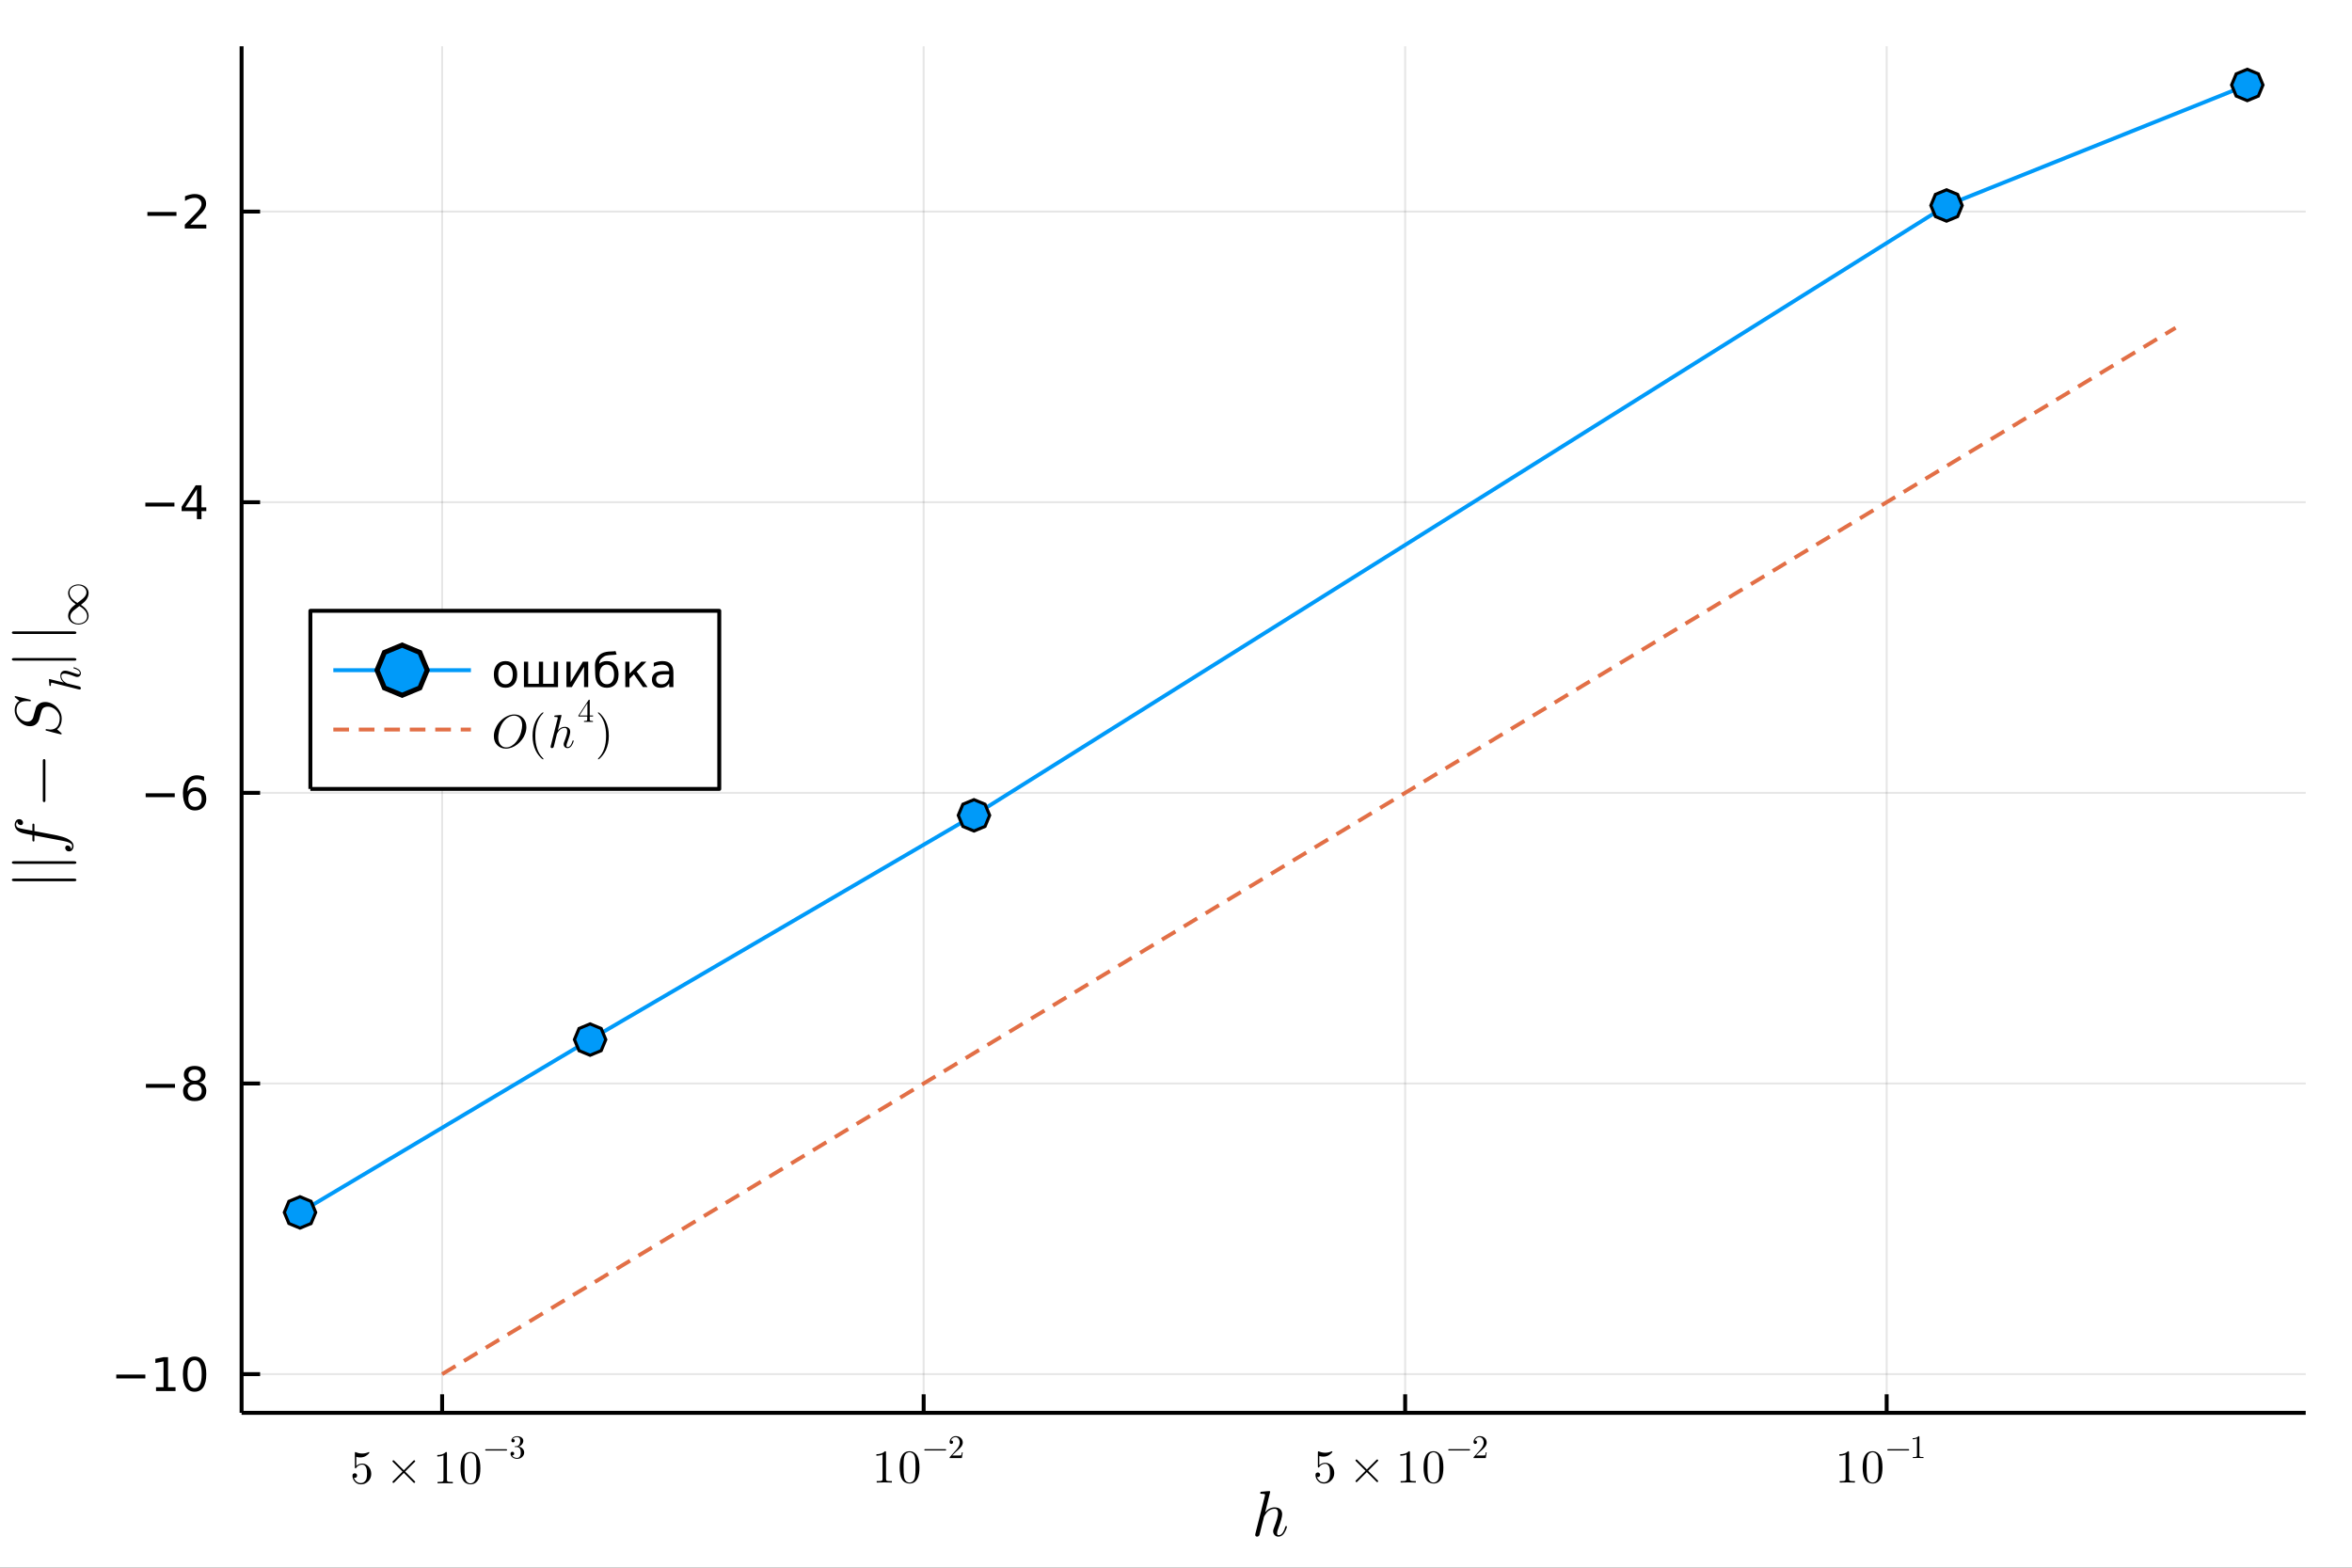 <?xml version="1.0" encoding="utf-8"?>
<svg xmlns="http://www.w3.org/2000/svg" xmlns:xlink="http://www.w3.org/1999/xlink" width="600" height="400" viewBox="0 0 2400 1600">
<rect x="0" y="0" width="2400" height="1600" fill="#333333" stroke="none"/>
<defs>
  <clipPath id="clip630">
    <rect x="0" y="0" width="2400" height="1600"/>
  </clipPath>
</defs>
<path clip-path="url(#clip630)" d="
M0 1600 L2400 1600 L2400 0 L0 0  Z
  " fill="#ffffff" fill-rule="evenodd" fill-opacity="1"/>
<defs>
  <clipPath id="clip631">
    <rect x="480" y="0" width="1681" height="1600"/>
  </clipPath>
</defs>
<path clip-path="url(#clip630)" d="
M246.511 1441.94 L2352.76 1441.94 L2352.76 47.244 L246.511 47.244  Z
  " fill="#ffffff" fill-rule="evenodd" fill-opacity="1"/>
<defs>
  <clipPath id="clip632">
    <rect x="246" y="47" width="2107" height="1396"/>
  </clipPath>
</defs>
<polyline clip-path="url(#clip632)" style="stroke:#000000; stroke-linecap:butt; stroke-linejoin:round; stroke-width:2; stroke-opacity:0.1; fill:none" points="
  451.165,1441.94 451.165,47.244 
  "/>
<polyline clip-path="url(#clip632)" style="stroke:#000000; stroke-linecap:butt; stroke-linejoin:round; stroke-width:2; stroke-opacity:0.1; fill:none" points="
  942.501,1441.94 942.501,47.244 
  "/>
<polyline clip-path="url(#clip632)" style="stroke:#000000; stroke-linecap:butt; stroke-linejoin:round; stroke-width:2; stroke-opacity:0.1; fill:none" points="
  1433.84,1441.94 1433.84,47.244 
  "/>
<polyline clip-path="url(#clip632)" style="stroke:#000000; stroke-linecap:butt; stroke-linejoin:round; stroke-width:2; stroke-opacity:0.1; fill:none" points="
  1925.17,1441.94 1925.17,47.244 
  "/>
<polyline clip-path="url(#clip630)" style="stroke:#000000; stroke-linecap:butt; stroke-linejoin:round; stroke-width:4; stroke-opacity:1; fill:none" points="
  246.511,1441.94 2352.76,1441.94 
  "/>
<polyline clip-path="url(#clip630)" style="stroke:#000000; stroke-linecap:butt; stroke-linejoin:round; stroke-width:4; stroke-opacity:1; fill:none" points="
  451.165,1441.94 451.165,1423.04 
  "/>
<polyline clip-path="url(#clip630)" style="stroke:#000000; stroke-linecap:butt; stroke-linejoin:round; stroke-width:4; stroke-opacity:1; fill:none" points="
  942.501,1441.94 942.501,1423.04 
  "/>
<polyline clip-path="url(#clip630)" style="stroke:#000000; stroke-linecap:butt; stroke-linejoin:round; stroke-width:4; stroke-opacity:1; fill:none" points="
  1433.84,1441.94 1433.84,1423.04 
  "/>
<polyline clip-path="url(#clip630)" style="stroke:#000000; stroke-linecap:butt; stroke-linejoin:round; stroke-width:4; stroke-opacity:1; fill:none" points="
  1925.17,1441.94 1925.17,1423.04 
  "/>
<path clip-path="url(#clip630)" d="M359.646 1506.18 Q359.646 1504.75 360.419 1504.21 Q361.192 1503.65 362.012 1503.65 Q363.112 1503.65 363.745 1504.35 Q364.401 1505.03 364.401 1505.99 Q364.401 1506.95 363.745 1507.65 Q363.112 1508.33 362.012 1508.33 Q361.473 1508.33 361.192 1508.24 Q361.824 1510.44 363.745 1512.03 Q365.689 1513.62 368.242 1513.62 Q371.451 1513.62 373.371 1510.51 Q374.519 1508.49 374.519 1503.93 Q374.519 1499.9 373.652 1497.88 Q372.317 1494.82 369.577 1494.82 Q365.689 1494.82 363.393 1498.17 Q363.112 1498.59 362.784 1498.61 Q362.316 1498.61 362.199 1498.35 Q362.105 1498.07 362.105 1497.35 L362.105 1483.15 Q362.105 1482 362.574 1482 Q362.761 1482 363.159 1482.14 Q366.181 1483.48 369.53 1483.5 Q372.973 1483.5 376.065 1482.1 Q376.299 1481.96 376.44 1481.96 Q376.908 1481.96 376.932 1482.5 Q376.932 1482.68 376.533 1483.25 Q376.159 1483.78 375.339 1484.51 Q374.519 1485.21 373.465 1485.89 Q372.411 1486.57 370.865 1487.04 Q369.343 1487.48 367.656 1487.48 Q365.642 1487.48 363.581 1486.85 L363.581 1496.2 Q366.064 1493.76 369.671 1493.76 Q373.512 1493.76 376.159 1496.85 Q378.805 1499.95 378.805 1504.26 Q378.805 1508.78 375.667 1511.87 Q372.552 1514.96 368.336 1514.96 Q364.494 1514.96 362.058 1512.22 Q359.646 1509.48 359.646 1506.18 Z" fill="#000000" fill-rule="evenodd" fill-opacity="1" /><path clip-path="url(#clip630)" d="M423.339 1513.18 Q423.105 1513.46 422.683 1513.46 Q422.285 1513.46 422.004 1513.18 L412.073 1503.25 L402.141 1513.18 Q401.86 1513.46 401.439 1513.46 Q401.041 1513.46 400.783 1513.18 Q400.502 1512.92 400.502 1512.52 Q400.502 1512.13 400.783 1511.84 L410.714 1501.91 L400.783 1491.98 Q400.502 1491.7 400.502 1491.3 Q400.502 1490.88 400.783 1490.65 Q401.041 1490.37 401.439 1490.37 Q401.86 1490.37 402.141 1490.65 L412.073 1500.58 L422.004 1490.65 Q422.285 1490.37 422.683 1490.37 Q423.105 1490.37 423.339 1490.65 Q423.62 1490.88 423.62 1491.3 Q423.62 1491.7 423.339 1491.98 L413.408 1501.91 L423.339 1511.84 Q423.62 1512.13 423.62 1512.55 Q423.62 1512.94 423.339 1513.18 Z" fill="#000000" fill-rule="evenodd" fill-opacity="1" /><path clip-path="url(#clip630)" d="M446.221 1486.52 L446.221 1485.03 Q451.983 1485.03 454.958 1481.96 Q455.778 1481.96 455.918 1482.14 Q456.059 1482.33 456.059 1483.2 L456.059 1510.11 Q456.059 1511.54 456.761 1511.98 Q457.464 1512.43 460.532 1512.43 L462.055 1512.43 L462.055 1513.91 Q460.368 1513.76 454.279 1513.76 Q448.189 1513.76 446.526 1513.91 L446.526 1512.43 L448.048 1512.43 Q451.07 1512.43 451.796 1512.01 Q452.522 1511.56 452.522 1510.11 L452.522 1485.26 Q450.016 1486.52 446.221 1486.52 Z" fill="#000000" fill-rule="evenodd" fill-opacity="1" /><path clip-path="url(#clip630)" d="M469.971 1498.56 Q469.971 1491.51 471.751 1487.67 Q474.234 1481.96 480.09 1481.96 Q481.331 1481.96 482.619 1482.31 Q483.931 1482.64 485.571 1483.92 Q487.234 1485.21 488.241 1487.32 Q490.161 1491.4 490.161 1498.56 Q490.161 1505.57 488.381 1509.38 Q485.781 1514.96 480.043 1514.96 Q477.888 1514.96 475.686 1513.86 Q473.508 1512.76 472.126 1510.11 Q469.971 1506.15 469.971 1498.56 M473.953 1497.98 Q473.953 1505.22 474.468 1508.1 Q475.054 1511.21 476.647 1512.57 Q478.263 1513.91 480.043 1513.91 Q481.963 1513.91 483.556 1512.48 Q485.172 1511.02 485.664 1507.91 Q486.203 1504.84 486.18 1497.98 Q486.18 1491.3 485.711 1488.63 Q485.079 1485.52 483.392 1484.28 Q481.729 1483.01 480.043 1483.01 Q479.41 1483.01 478.731 1483.2 Q478.075 1483.39 477.115 1483.92 Q476.155 1484.46 475.405 1485.8 Q474.679 1487.13 474.328 1489.15 Q473.953 1491.75 473.953 1497.98 Z" fill="#000000" fill-rule="evenodd" fill-opacity="1" /><path clip-path="url(#clip630)" d="M517.243 1479.31 Q517.439 1479.5 517.439 1479.78 Q517.439 1480.06 517.243 1480.26 Q517.046 1480.45 516.767 1480.45 L495.748 1480.45 Q495.469 1480.45 495.272 1480.26 Q495.076 1480.06 495.076 1479.78 Q495.076 1479.5 495.272 1479.31 Q495.469 1479.11 495.748 1479.11 L516.767 1479.11 Q517.046 1479.11 517.243 1479.31 Z" fill="#000000" fill-rule="evenodd" fill-opacity="1" /><path clip-path="url(#clip630)" d="M520.938 1483.65 Q520.938 1482.65 521.512 1482.18 Q522.086 1481.7 522.824 1481.7 Q523.595 1481.7 524.136 1482.21 Q524.693 1482.7 524.693 1483.57 Q524.693 1484.5 524.037 1485.03 Q523.398 1485.55 522.48 1485.42 Q523.283 1486.77 524.759 1487.37 Q526.251 1487.98 527.628 1487.98 Q529.071 1487.98 530.235 1486.73 Q531.415 1485.49 531.415 1482.44 Q531.415 1479.85 530.399 1478.36 Q529.399 1476.86 527.415 1476.86 L525.939 1476.86 Q525.431 1476.86 525.283 1476.81 Q525.136 1476.76 525.136 1476.49 Q525.136 1476.16 525.644 1476.09 Q526.152 1476.09 526.956 1475.99 Q528.907 1475.93 529.94 1474.24 Q530.874 1472.67 530.874 1470.42 Q530.874 1468.37 529.891 1467.52 Q528.923 1466.65 527.661 1466.65 Q526.48 1466.65 525.185 1467.14 Q523.89 1467.63 523.185 1468.73 Q525.267 1468.73 525.267 1470.42 Q525.267 1471.16 524.791 1471.65 Q524.332 1472.12 523.562 1472.12 Q522.824 1472.12 522.332 1471.67 Q521.84 1471.19 521.84 1470.39 Q521.84 1468.47 523.545 1467.14 Q525.267 1465.81 527.792 1465.81 Q530.284 1465.81 532.12 1467.12 Q533.973 1468.44 533.973 1470.45 Q533.973 1472.44 532.661 1474.06 Q531.35 1475.68 529.268 1476.35 Q531.825 1476.86 533.35 1478.6 Q534.875 1480.32 534.875 1482.44 Q534.875 1485.06 532.809 1487 Q530.743 1488.91 527.726 1488.91 Q524.939 1488.91 522.939 1487.41 Q520.938 1485.9 520.938 1483.65 Z" fill="#000000" fill-rule="evenodd" fill-opacity="1" /><path clip-path="url(#clip630)" d="M894.27 1485.72 L894.27 1484.22 Q900.032 1484.22 903.007 1481.15 Q903.826 1481.15 903.967 1481.34 Q904.108 1481.53 904.108 1482.39 L904.108 1509.3 Q904.108 1510.73 904.81 1511.18 Q905.513 1511.62 908.581 1511.62 L910.104 1511.62 L910.104 1513.1 Q908.417 1512.96 902.327 1512.96 Q896.238 1512.96 894.575 1513.1 L894.575 1511.62 L896.097 1511.62 Q899.119 1511.62 899.845 1511.2 Q900.571 1510.76 900.571 1509.3 L900.571 1484.45 Q898.065 1485.72 894.27 1485.72 Z" fill="#000000" fill-rule="evenodd" fill-opacity="1" /><path clip-path="url(#clip630)" d="M918.02 1497.76 Q918.02 1490.71 919.8 1486.87 Q922.283 1481.15 928.139 1481.15 Q929.38 1481.15 930.668 1481.5 Q931.98 1481.83 933.619 1483.12 Q935.282 1484.41 936.29 1486.51 Q938.21 1490.59 938.21 1497.76 Q938.21 1504.76 936.43 1508.58 Q933.83 1514.15 928.092 1514.15 Q925.937 1514.15 923.735 1513.05 Q921.557 1511.95 920.175 1509.3 Q918.02 1505.35 918.02 1497.76 M922.002 1497.17 Q922.002 1504.41 922.517 1507.29 Q923.103 1510.41 924.696 1511.76 Q926.312 1513.1 928.092 1513.1 Q930.012 1513.1 931.605 1511.67 Q933.221 1510.22 933.713 1507.1 Q934.252 1504.03 934.228 1497.17 Q934.228 1490.5 933.76 1487.83 Q933.128 1484.71 931.441 1483.47 Q929.778 1482.2 928.092 1482.2 Q927.459 1482.2 926.78 1482.39 Q926.124 1482.58 925.164 1483.12 Q924.204 1483.66 923.454 1484.99 Q922.728 1486.33 922.377 1488.34 Q922.002 1490.94 922.002 1497.17 Z" fill="#000000" fill-rule="evenodd" fill-opacity="1" /><path clip-path="url(#clip630)" d="M965.291 1479.23 Q965.488 1479.43 965.488 1479.71 Q965.488 1479.99 965.291 1480.18 Q965.095 1480.38 964.816 1480.38 L943.797 1480.38 Q943.518 1480.38 943.321 1480.18 Q943.124 1479.99 943.124 1479.71 Q943.124 1479.43 943.321 1479.23 Q943.518 1479.04 943.797 1479.04 L964.816 1479.04 Q965.095 1479.04 965.291 1479.23 Z" fill="#000000" fill-rule="evenodd" fill-opacity="1" /><path clip-path="url(#clip630)" d="M968.987 1488.1 Q968.987 1487.5 969.037 1487.32 Q969.102 1487.14 969.365 1486.86 L975.808 1479.68 Q979.333 1475.71 979.333 1472.25 Q979.333 1470 978.153 1468.4 Q976.989 1466.79 974.841 1466.79 Q973.365 1466.79 972.119 1467.69 Q970.873 1468.59 970.299 1470.2 Q970.397 1470.17 970.742 1470.17 Q971.578 1470.17 972.037 1470.69 Q972.512 1471.22 972.512 1471.92 Q972.512 1472.82 971.922 1473.26 Q971.348 1473.69 970.775 1473.69 Q970.545 1473.69 970.233 1473.64 Q969.938 1473.59 969.463 1473.13 Q968.987 1472.66 968.987 1471.82 Q968.987 1469.48 970.758 1467.61 Q972.545 1465.74 975.267 1465.74 Q978.349 1465.74 980.366 1467.58 Q982.399 1469.4 982.399 1472.25 Q982.399 1473.25 982.088 1474.17 Q981.792 1475.07 981.383 1475.77 Q980.989 1476.48 979.907 1477.61 Q978.825 1478.74 977.956 1479.54 Q977.087 1480.35 975.136 1482.05 L971.578 1485.51 L977.628 1485.51 Q980.579 1485.51 980.809 1485.25 Q981.137 1484.77 981.547 1482.27 L982.399 1482.27 L981.448 1488.1 L968.987 1488.1 Z" fill="#000000" fill-rule="evenodd" fill-opacity="1" /><path clip-path="url(#clip630)" d="M1342.32 1505.37 Q1342.32 1503.94 1343.09 1503.4 Q1343.86 1502.84 1344.68 1502.84 Q1345.79 1502.84 1346.42 1503.54 Q1347.07 1504.22 1347.07 1505.18 Q1347.07 1506.14 1346.42 1506.85 Q1345.79 1507.52 1344.68 1507.52 Q1344.15 1507.52 1343.86 1507.43 Q1344.5 1509.63 1346.42 1511.23 Q1348.36 1512.82 1350.92 1512.82 Q1354.12 1512.82 1356.04 1509.7 Q1357.19 1507.69 1357.19 1503.12 Q1357.19 1499.09 1356.33 1497.08 Q1354.99 1494.01 1352.25 1494.01 Q1348.36 1494.01 1346.07 1497.36 Q1345.79 1497.78 1345.46 1497.8 Q1344.99 1497.8 1344.87 1497.55 Q1344.78 1497.27 1344.78 1496.54 L1344.78 1482.35 Q1344.78 1481.2 1345.25 1481.2 Q1345.43 1481.2 1345.83 1481.34 Q1348.85 1482.67 1352.2 1482.7 Q1355.65 1482.7 1358.74 1481.29 Q1358.97 1481.15 1359.11 1481.15 Q1359.58 1481.15 1359.6 1481.69 Q1359.6 1481.88 1359.21 1482.44 Q1358.83 1482.98 1358.01 1483.7 Q1357.19 1484.41 1356.14 1485.09 Q1355.08 1485.77 1353.54 1486.23 Q1352.02 1486.68 1350.33 1486.68 Q1348.32 1486.68 1346.25 1486.05 L1346.25 1495.39 Q1348.74 1492.96 1352.34 1492.96 Q1356.19 1492.96 1358.83 1496.05 Q1361.48 1499.14 1361.48 1503.45 Q1361.48 1507.97 1358.34 1511.06 Q1355.22 1514.15 1351.01 1514.15 Q1347.17 1514.15 1344.73 1511.41 Q1342.32 1508.67 1342.32 1505.37 Z" fill="#000000" fill-rule="evenodd" fill-opacity="1" /><path clip-path="url(#clip630)" d="M1406.01 1512.37 Q1405.78 1512.65 1405.36 1512.65 Q1404.96 1512.65 1404.68 1512.37 L1394.75 1502.44 L1384.81 1512.37 Q1384.53 1512.65 1384.11 1512.65 Q1383.71 1512.65 1383.46 1512.37 Q1383.18 1512.12 1383.18 1511.72 Q1383.18 1511.32 1383.46 1511.04 L1393.39 1501.11 L1383.46 1491.18 Q1383.18 1490.89 1383.18 1490.5 Q1383.18 1490.07 1383.46 1489.84 Q1383.71 1489.56 1384.11 1489.56 Q1384.53 1489.56 1384.81 1489.84 L1394.75 1499.77 L1404.68 1489.84 Q1404.96 1489.56 1405.36 1489.56 Q1405.78 1489.56 1406.01 1489.84 Q1406.29 1490.07 1406.29 1490.5 Q1406.29 1490.89 1406.01 1491.18 L1396.08 1501.11 L1406.01 1511.04 Q1406.29 1511.32 1406.29 1511.74 Q1406.29 1512.14 1406.01 1512.37 Z" fill="#000000" fill-rule="evenodd" fill-opacity="1" /><path clip-path="url(#clip630)" d="M1428.89 1485.72 L1428.89 1484.22 Q1434.66 1484.22 1437.63 1481.15 Q1438.45 1481.15 1438.59 1481.34 Q1438.73 1481.53 1438.73 1482.39 L1438.73 1509.3 Q1438.73 1510.73 1439.43 1511.18 Q1440.14 1511.62 1443.21 1511.62 L1444.73 1511.62 L1444.73 1513.1 Q1443.04 1512.96 1436.95 1512.96 Q1430.86 1512.96 1429.2 1513.1 L1429.2 1511.62 L1430.72 1511.62 Q1433.74 1511.62 1434.47 1511.2 Q1435.2 1510.76 1435.2 1509.3 L1435.2 1484.45 Q1432.69 1485.72 1428.89 1485.72 Z" fill="#000000" fill-rule="evenodd" fill-opacity="1" /><path clip-path="url(#clip630)" d="M1452.64 1497.76 Q1452.64 1490.71 1454.42 1486.87 Q1456.91 1481.15 1462.76 1481.15 Q1464 1481.15 1465.29 1481.5 Q1466.6 1481.83 1468.24 1483.12 Q1469.91 1484.41 1470.91 1486.51 Q1472.83 1490.59 1472.83 1497.76 Q1472.83 1504.76 1471.05 1508.58 Q1468.45 1514.15 1462.72 1514.15 Q1460.56 1514.15 1458.36 1513.05 Q1456.18 1511.95 1454.8 1509.3 Q1452.64 1505.35 1452.64 1497.76 M1456.63 1497.17 Q1456.63 1504.41 1457.14 1507.29 Q1457.73 1510.41 1459.32 1511.76 Q1460.94 1513.1 1462.72 1513.1 Q1464.64 1513.1 1466.23 1511.67 Q1467.85 1510.22 1468.34 1507.1 Q1468.88 1504.03 1468.85 1497.17 Q1468.85 1490.5 1468.38 1487.83 Q1467.75 1484.71 1466.07 1483.47 Q1464.4 1482.2 1462.72 1482.2 Q1462.08 1482.2 1461.4 1482.39 Q1460.75 1482.58 1459.79 1483.12 Q1458.83 1483.66 1458.08 1484.99 Q1457.35 1486.33 1457 1488.34 Q1456.63 1490.94 1456.63 1497.17 Z" fill="#000000" fill-rule="evenodd" fill-opacity="1" /><path clip-path="url(#clip630)" d="M1499.92 1479.23 Q1500.11 1479.43 1500.11 1479.71 Q1500.11 1479.99 1499.92 1480.18 Q1499.72 1480.38 1499.44 1480.38 L1478.42 1480.38 Q1478.14 1480.38 1477.95 1480.18 Q1477.75 1479.99 1477.75 1479.71 Q1477.75 1479.43 1477.95 1479.23 Q1478.14 1479.04 1478.42 1479.04 L1499.44 1479.04 Q1499.72 1479.04 1499.92 1479.23 Z" fill="#000000" fill-rule="evenodd" fill-opacity="1" /><path clip-path="url(#clip630)" d="M1503.61 1488.1 Q1503.61 1487.5 1503.66 1487.32 Q1503.73 1487.14 1503.99 1486.86 L1510.43 1479.68 Q1513.96 1475.71 1513.96 1472.25 Q1513.96 1470 1512.78 1468.4 Q1511.61 1466.79 1509.46 1466.79 Q1507.99 1466.79 1506.74 1467.69 Q1505.5 1468.59 1504.92 1470.2 Q1505.02 1470.17 1505.37 1470.17 Q1506.2 1470.17 1506.66 1470.69 Q1507.14 1471.22 1507.14 1471.92 Q1507.14 1472.82 1506.55 1473.26 Q1505.97 1473.69 1505.4 1473.69 Q1505.17 1473.69 1504.86 1473.64 Q1504.56 1473.59 1504.09 1473.13 Q1503.61 1472.66 1503.61 1471.82 Q1503.61 1469.48 1505.38 1467.61 Q1507.17 1465.74 1509.89 1465.74 Q1512.97 1465.74 1514.99 1467.58 Q1517.02 1469.4 1517.02 1472.25 Q1517.02 1473.25 1516.71 1474.17 Q1516.42 1475.07 1516.01 1475.77 Q1515.61 1476.48 1514.53 1477.61 Q1513.45 1478.74 1512.58 1479.54 Q1511.71 1480.35 1509.76 1482.05 L1506.2 1485.51 L1512.25 1485.51 Q1515.2 1485.51 1515.43 1485.25 Q1515.76 1484.77 1516.17 1482.27 L1517.02 1482.27 L1516.07 1488.1 L1503.61 1488.1 Z" fill="#000000" fill-rule="evenodd" fill-opacity="1" /><path clip-path="url(#clip630)" d="M1876.94 1485.72 L1876.94 1484.22 Q1882.71 1484.22 1885.68 1481.15 Q1886.5 1481.15 1886.64 1481.34 Q1886.78 1481.53 1886.78 1482.39 L1886.78 1509.3 Q1886.78 1510.73 1887.48 1511.18 Q1888.19 1511.62 1891.25 1511.62 L1892.78 1511.62 L1892.78 1513.1 Q1891.09 1512.96 1885 1512.96 Q1878.91 1512.96 1877.25 1513.1 L1877.25 1511.62 L1878.77 1511.62 Q1881.79 1511.62 1882.52 1511.2 Q1883.24 1510.76 1883.24 1509.3 L1883.24 1484.45 Q1880.74 1485.72 1876.94 1485.72 Z" fill="#000000" fill-rule="evenodd" fill-opacity="1" /><path clip-path="url(#clip630)" d="M1900.69 1497.76 Q1900.69 1490.71 1902.47 1486.87 Q1904.96 1481.15 1910.81 1481.15 Q1912.05 1481.15 1913.34 1481.5 Q1914.65 1481.83 1916.29 1483.12 Q1917.96 1484.41 1918.96 1486.51 Q1920.88 1490.59 1920.88 1497.76 Q1920.88 1504.76 1919.1 1508.58 Q1916.5 1514.15 1910.76 1514.15 Q1908.61 1514.15 1906.41 1513.05 Q1904.23 1511.95 1902.85 1509.3 Q1900.69 1505.35 1900.69 1497.76 M1904.68 1497.17 Q1904.68 1504.41 1905.19 1507.29 Q1905.78 1510.41 1907.37 1511.76 Q1908.98 1513.1 1910.76 1513.1 Q1912.69 1513.1 1914.28 1511.67 Q1915.89 1510.22 1916.39 1507.1 Q1916.93 1504.03 1916.9 1497.17 Q1916.9 1490.5 1916.43 1487.83 Q1915.8 1484.71 1914.11 1483.47 Q1912.45 1482.2 1910.76 1482.2 Q1910.13 1482.2 1909.45 1482.39 Q1908.8 1482.58 1907.84 1483.12 Q1906.88 1483.66 1906.13 1484.99 Q1905.4 1486.33 1905.05 1488.34 Q1904.68 1490.94 1904.68 1497.17 Z" fill="#000000" fill-rule="evenodd" fill-opacity="1" /><path clip-path="url(#clip630)" d="M1947.96 1479.23 Q1948.16 1479.43 1948.16 1479.71 Q1948.16 1479.99 1947.96 1480.18 Q1947.77 1480.38 1947.49 1480.38 L1926.47 1480.38 Q1926.19 1480.38 1925.99 1480.18 Q1925.8 1479.99 1925.8 1479.71 Q1925.8 1479.43 1925.99 1479.23 Q1926.19 1479.04 1926.47 1479.04 L1947.49 1479.04 Q1947.77 1479.04 1947.96 1479.23 Z" fill="#000000" fill-rule="evenodd" fill-opacity="1" /><path clip-path="url(#clip630)" d="M1951.66 1468.94 L1951.66 1467.89 Q1955.69 1467.89 1957.78 1465.74 Q1958.35 1465.74 1958.45 1465.87 Q1958.55 1466 1958.55 1466.61 L1958.55 1485.45 Q1958.55 1486.45 1959.04 1486.76 Q1959.53 1487.07 1961.68 1487.07 L1962.74 1487.07 L1962.74 1488.1 Q1961.56 1488 1957.3 1488 Q1953.04 1488 1951.87 1488.1 L1951.87 1487.07 L1952.94 1487.07 Q1955.05 1487.07 1955.56 1486.77 Q1956.07 1486.46 1956.07 1485.45 L1956.07 1468.05 Q1954.32 1468.94 1951.66 1468.94 Z" fill="#000000" fill-rule="evenodd" fill-opacity="1" /><path clip-path="url(#clip630)" d="M1313.2 1558.15 Q1313.2 1558.4 1312.91 1559.4 Q1312.62 1560.4 1311.91 1561.95 Q1311.23 1563.49 1310.3 1564.91 Q1309.36 1566.29 1307.82 1567.32 Q1306.3 1568.32 1304.57 1568.32 Q1302.25 1568.32 1300.7 1566.78 Q1299.15 1565.23 1299.15 1562.91 Q1299.15 1562.59 1299.19 1562.27 Q1299.22 1561.95 1299.25 1561.75 Q1299.28 1561.53 1299.38 1561.17 Q1299.51 1560.79 1299.54 1560.62 Q1299.61 1560.46 1299.77 1559.98 Q1299.96 1559.47 1300.02 1559.27 Q1304.11 1548.84 1304.11 1544.49 Q1304.11 1539.88 1300.54 1539.88 Q1297.35 1539.88 1294.19 1542.2 Q1292.75 1543.36 1291.36 1545.42 Q1289.98 1547.48 1289.72 1548.26 Q1289.43 1549.93 1289.01 1551.22 Q1288.82 1552.12 1287.88 1555.63 L1286.43 1561.59 L1285.18 1566.58 Q1284.92 1567.29 1284.21 1567.81 Q1283.5 1568.32 1282.73 1568.32 Q1282.09 1568.32 1281.44 1567.87 Q1280.83 1567.45 1280.83 1566.45 Q1280.83 1565.94 1281.09 1565 L1290.65 1527 L1290.85 1525.71 Q1290.85 1525.33 1290.68 1525.13 Q1290.56 1524.91 1289.78 1524.75 Q1289.04 1524.59 1287.56 1524.59 Q1286.95 1524.59 1286.66 1524.55 Q1286.4 1524.52 1286.18 1524.36 Q1285.95 1524.17 1285.95 1523.78 Q1285.95 1523.23 1286.18 1522.94 Q1286.43 1522.62 1286.63 1522.56 Q1286.82 1522.49 1287.21 1522.46 Q1287.75 1522.43 1289.59 1522.27 Q1291.43 1522.07 1293 1521.95 Q1294.58 1521.82 1295.26 1521.82 Q1295.64 1521.82 1295.84 1522.01 Q1296.06 1522.17 1296.09 1522.36 L1296.13 1522.53 L1290.97 1543.49 Q1295.06 1538.44 1300.73 1538.44 Q1304.4 1538.44 1306.37 1540.34 Q1308.33 1542.2 1308.33 1545.49 Q1308.33 1549.26 1304.31 1559.98 Q1303.12 1562.98 1303.12 1564.68 Q1303.12 1565.81 1303.47 1566.33 Q1303.86 1566.84 1304.69 1566.84 Q1305.98 1566.84 1307.11 1566.1 Q1308.27 1565.33 1309.07 1564.07 Q1309.88 1562.78 1310.43 1561.49 Q1311.01 1560.17 1311.42 1558.69 Q1311.68 1557.89 1311.81 1557.69 Q1311.97 1557.5 1312.42 1557.5 Q1313.2 1557.5 1313.2 1558.15 Z" fill="#000000" fill-rule="evenodd" fill-opacity="1" /><polyline clip-path="url(#clip632)" style="stroke:#000000; stroke-linecap:butt; stroke-linejoin:round; stroke-width:2; stroke-opacity:0.1; fill:none" points="
  246.511,1402.46 2352.76,1402.46 
  "/>
<polyline clip-path="url(#clip632)" style="stroke:#000000; stroke-linecap:butt; stroke-linejoin:round; stroke-width:2; stroke-opacity:0.1; fill:none" points="
  246.511,1105.83 2352.76,1105.83 
  "/>
<polyline clip-path="url(#clip632)" style="stroke:#000000; stroke-linecap:butt; stroke-linejoin:round; stroke-width:2; stroke-opacity:0.1; fill:none" points="
  246.511,809.195 2352.76,809.195 
  "/>
<polyline clip-path="url(#clip632)" style="stroke:#000000; stroke-linecap:butt; stroke-linejoin:round; stroke-width:2; stroke-opacity:0.1; fill:none" points="
  246.511,512.562 2352.76,512.562 
  "/>
<polyline clip-path="url(#clip632)" style="stroke:#000000; stroke-linecap:butt; stroke-linejoin:round; stroke-width:2; stroke-opacity:0.1; fill:none" points="
  246.511,215.928 2352.76,215.928 
  "/>
<polyline clip-path="url(#clip630)" style="stroke:#000000; stroke-linecap:butt; stroke-linejoin:round; stroke-width:4; stroke-opacity:1; fill:none" points="
  246.511,1441.94 246.511,47.244 
  "/>
<polyline clip-path="url(#clip630)" style="stroke:#000000; stroke-linecap:butt; stroke-linejoin:round; stroke-width:4; stroke-opacity:1; fill:none" points="
  246.511,1402.46 265.409,1402.46 
  "/>
<polyline clip-path="url(#clip630)" style="stroke:#000000; stroke-linecap:butt; stroke-linejoin:round; stroke-width:4; stroke-opacity:1; fill:none" points="
  246.511,1105.83 265.409,1105.83 
  "/>
<polyline clip-path="url(#clip630)" style="stroke:#000000; stroke-linecap:butt; stroke-linejoin:round; stroke-width:4; stroke-opacity:1; fill:none" points="
  246.511,809.195 265.409,809.195 
  "/>
<polyline clip-path="url(#clip630)" style="stroke:#000000; stroke-linecap:butt; stroke-linejoin:round; stroke-width:4; stroke-opacity:1; fill:none" points="
  246.511,512.562 265.409,512.562 
  "/>
<polyline clip-path="url(#clip630)" style="stroke:#000000; stroke-linecap:butt; stroke-linejoin:round; stroke-width:4; stroke-opacity:1; fill:none" points="
  246.511,215.928 265.409,215.928 
  "/>
<path clip-path="url(#clip630)" d="M118.637 1402.91 L148.312 1402.91 L148.312 1406.85 L118.637 1406.85 L118.637 1402.91 Z" fill="#000000" fill-rule="evenodd" fill-opacity="1" /><path clip-path="url(#clip630)" d="M159.215 1415.81 L166.854 1415.81 L166.854 1389.44 L158.544 1391.11 L158.544 1386.85 L166.808 1385.18 L171.484 1385.18 L171.484 1415.81 L179.122 1415.81 L179.122 1419.74 L159.215 1419.74 L159.215 1415.81 Z" fill="#000000" fill-rule="evenodd" fill-opacity="1" /><path clip-path="url(#clip630)" d="M198.567 1388.26 Q194.956 1388.26 193.127 1391.83 Q191.321 1395.37 191.321 1402.5 Q191.321 1409.6 193.127 1413.17 Q194.956 1416.71 198.567 1416.71 Q202.201 1416.71 204.007 1413.17 Q205.835 1409.6 205.835 1402.5 Q205.835 1395.37 204.007 1391.83 Q202.201 1388.26 198.567 1388.26 M198.567 1384.56 Q204.377 1384.56 207.432 1389.16 Q210.511 1393.75 210.511 1402.5 Q210.511 1411.22 207.432 1415.83 Q204.377 1420.41 198.567 1420.41 Q192.757 1420.41 189.678 1415.83 Q186.622 1411.22 186.622 1402.5 Q186.622 1393.75 189.678 1389.16 Q192.757 1384.56 198.567 1384.56 Z" fill="#000000" fill-rule="evenodd" fill-opacity="1" /><path clip-path="url(#clip630)" d="M148.891 1106.28 L178.567 1106.28 L178.567 1110.22 L148.891 1110.22 L148.891 1106.28 Z" fill="#000000" fill-rule="evenodd" fill-opacity="1" /><path clip-path="url(#clip630)" d="M198.659 1106.7 Q195.326 1106.7 193.405 1108.48 Q191.507 1110.26 191.507 1113.39 Q191.507 1116.51 193.405 1118.29 Q195.326 1120.08 198.659 1120.08 Q201.993 1120.08 203.914 1118.29 Q205.835 1116.49 205.835 1113.39 Q205.835 1110.26 203.914 1108.48 Q202.016 1106.7 198.659 1106.7 M193.983 1104.71 Q190.974 1103.97 189.284 1101.91 Q187.618 1099.85 187.618 1096.88 Q187.618 1092.74 190.558 1090.33 Q193.52 1087.92 198.659 1087.92 Q203.821 1087.92 206.761 1090.33 Q209.701 1092.74 209.701 1096.88 Q209.701 1099.85 208.011 1101.91 Q206.344 1103.97 203.358 1104.71 Q206.738 1105.49 208.613 1107.79 Q210.511 1110.08 210.511 1113.39 Q210.511 1118.41 207.432 1121.1 Q204.377 1123.78 198.659 1123.78 Q192.942 1123.78 189.863 1121.1 Q186.808 1118.41 186.808 1113.39 Q186.808 1110.08 188.706 1107.79 Q190.604 1105.49 193.983 1104.71 M192.27 1097.32 Q192.27 1100.01 193.937 1101.51 Q195.627 1103.02 198.659 1103.02 Q201.669 1103.02 203.358 1101.51 Q205.071 1100.01 205.071 1097.32 Q205.071 1094.64 203.358 1093.13 Q201.669 1091.63 198.659 1091.63 Q195.627 1091.63 193.937 1093.13 Q192.27 1094.64 192.27 1097.32 Z" fill="#000000" fill-rule="evenodd" fill-opacity="1" /><path clip-path="url(#clip630)" d="M148.636 809.647 L178.312 809.647 L178.312 813.582 L148.636 813.582 L148.636 809.647 Z" fill="#000000" fill-rule="evenodd" fill-opacity="1" /><path clip-path="url(#clip630)" d="M198.983 807.332 Q195.835 807.332 193.983 809.485 Q192.155 811.637 192.155 815.387 Q192.155 819.114 193.983 821.29 Q195.835 823.443 198.983 823.443 Q202.132 823.443 203.96 821.29 Q205.812 819.114 205.812 815.387 Q205.812 811.637 203.96 809.485 Q202.132 807.332 198.983 807.332 M208.266 792.679 L208.266 796.938 Q206.507 796.105 204.701 795.665 Q202.919 795.225 201.159 795.225 Q196.53 795.225 194.076 798.35 Q191.645 801.475 191.298 807.795 Q192.664 805.781 194.724 804.716 Q196.784 803.628 199.261 803.628 Q204.469 803.628 207.479 806.8 Q210.511 809.948 210.511 815.387 Q210.511 820.711 207.363 823.929 Q204.215 827.147 198.983 827.147 Q192.988 827.147 189.817 822.563 Q186.646 817.957 186.646 809.23 Q186.646 801.036 190.534 796.175 Q194.423 791.29 200.974 791.29 Q202.733 791.29 204.516 791.638 Q206.321 791.985 208.266 792.679 Z" fill="#000000" fill-rule="evenodd" fill-opacity="1" /><path clip-path="url(#clip630)" d="M148.312 513.013 L177.988 513.013 L177.988 516.948 L148.312 516.948 L148.312 513.013 Z" fill="#000000" fill-rule="evenodd" fill-opacity="1" /><path clip-path="url(#clip630)" d="M200.928 499.356 L189.122 517.805 L200.928 517.805 L200.928 499.356 M199.701 495.282 L205.581 495.282 L205.581 517.805 L210.511 517.805 L210.511 521.693 L205.581 521.693 L205.581 529.842 L200.928 529.842 L200.928 521.693 L185.326 521.693 L185.326 517.18 L199.701 495.282 Z" fill="#000000" fill-rule="evenodd" fill-opacity="1" /><path clip-path="url(#clip630)" d="M150.396 216.379 L180.071 216.379 L180.071 220.314 L150.396 220.314 L150.396 216.379 Z" fill="#000000" fill-rule="evenodd" fill-opacity="1" /><path clip-path="url(#clip630)" d="M194.192 229.273 L210.511 229.273 L210.511 233.208 L188.567 233.208 L188.567 229.273 Q191.229 226.518 195.812 221.888 Q200.419 217.236 201.599 215.893 Q203.844 213.37 204.724 211.634 Q205.627 209.874 205.627 208.185 Q205.627 205.43 203.682 203.694 Q201.761 201.958 198.659 201.958 Q196.46 201.958 194.007 202.722 Q191.576 203.486 188.798 205.037 L188.798 200.314 Q191.622 199.18 194.076 198.601 Q196.53 198.023 198.567 198.023 Q203.937 198.023 207.132 200.708 Q210.326 203.393 210.326 207.884 Q210.326 210.013 209.516 211.935 Q208.729 213.833 206.622 216.425 Q206.044 217.097 202.942 220.314 Q199.84 223.509 194.192 229.273 Z" fill="#000000" fill-rule="evenodd" fill-opacity="1" /><path clip-path="url(#clip630)" d="M75.974 899.371 L14.558 899.371 Q12.11 899.371 12.11 898.051 Q12.11 896.73 14.075 896.73 L75.491 896.73 Q77.939 896.73 77.939 898.051 Q77.939 899.371 75.974 899.371 Z" fill="#000000" fill-rule="evenodd" fill-opacity="1" /><path clip-path="url(#clip630)" d="M75.974 881.65 L14.558 881.65 Q12.11 881.65 12.11 880.33 Q12.11 879.009 14.075 879.009 L75.491 879.009 Q77.939 879.009 77.939 880.33 Q77.939 881.65 75.974 881.65 Z" fill="#000000" fill-rule="evenodd" fill-opacity="1" /><path clip-path="url(#clip630)" d="M19.55 836.062 Q21.321 836.062 22.416 837.19 Q23.511 838.285 23.511 839.67 Q23.511 840.668 22.899 841.409 Q22.287 842.117 21.224 842.117 Q20.129 842.117 18.97 841.28 Q17.811 840.442 17.649 838.542 Q16.458 839.798 16.458 841.795 Q16.458 842.794 17.102 843.631 Q17.714 844.436 18.712 844.887 Q19.743 845.37 25.572 846.465 Q27.472 846.819 29.308 847.141 Q31.144 847.463 33.076 847.85 L33.076 842.375 Q33.076 841.666 33.108 841.376 Q33.141 841.087 33.302 840.861 Q33.463 840.604 33.817 840.604 Q34.719 840.604 34.944 841.022 Q35.137 841.409 35.137 842.568 L35.137 848.236 L56.039 852.198 Q56.651 852.294 58.583 852.713 Q60.483 853.099 63.607 854.033 Q66.763 854.967 68.631 855.901 Q69.694 856.417 70.693 857.093 Q71.723 857.737 72.754 858.671 Q73.784 859.605 74.396 860.829 Q75.04 862.053 75.04 863.341 Q75.04 865.531 73.817 867.238 Q72.593 868.945 70.499 868.945 Q68.728 868.945 67.633 867.85 Q66.538 866.722 66.538 865.338 Q66.538 864.339 67.15 863.631 Q67.762 862.89 68.825 862.89 Q69.275 862.89 69.791 863.051 Q70.306 863.212 70.886 863.566 Q71.498 863.921 71.916 864.693 Q72.335 865.466 72.4 866.529 Q73.591 865.273 73.591 863.341 Q73.591 862.729 73.333 862.181 Q73.108 861.634 72.528 861.183 Q71.949 860.7 71.369 860.346 Q70.821 859.991 69.759 859.637 Q68.728 859.283 67.955 859.057 Q67.182 858.832 65.797 858.542 Q64.412 858.22 63.575 858.059 Q62.77 857.898 61.192 857.608 L35.137 852.681 L35.137 857.028 Q35.137 857.801 35.105 858.123 Q35.073 858.413 34.912 858.639 Q34.719 858.864 34.332 858.864 Q33.72 858.864 33.463 858.607 Q33.173 858.317 33.141 857.995 Q33.076 857.673 33.076 856.9 L33.076 852.326 Q24.928 850.781 22.738 850.169 Q20.419 849.46 18.809 848.365 Q17.166 847.27 16.393 846.046 Q15.62 844.822 15.331 843.824 Q15.009 842.794 15.009 841.795 Q15.009 839.541 16.233 837.802 Q17.424 836.062 19.55 836.062 Z" fill="#000000" fill-rule="evenodd" fill-opacity="1" /><path clip-path="url(#clip630)" d="M44.09 775.106 Q44.477 774.719 45.025 774.719 Q45.572 774.719 45.959 775.106 Q46.345 775.492 46.345 776.04 L46.345 817.327 Q46.345 817.875 45.959 818.261 Q45.572 818.648 45.025 818.648 Q44.477 818.648 44.09 818.261 Q43.704 817.875 43.704 817.327 L43.704 776.04 Q43.704 775.492 44.09 775.106 Z" fill="#000000" fill-rule="evenodd" fill-opacity="1" /><path clip-path="url(#clip630)" d="M15.685 710.401 L30.113 713.976 Q30.983 714.169 31.208 714.33 Q31.434 714.491 31.434 714.942 Q31.434 715.296 31.273 715.522 Q31.112 715.715 30.951 715.715 L30.79 715.747 Q30.693 715.747 30.21 715.683 Q29.695 715.618 28.857 715.554 Q28.02 715.489 27.086 715.489 Q21.804 715.489 19.356 718.066 Q16.877 720.61 16.877 724.99 Q16.877 728.017 18.487 730.723 Q20.097 733.428 22.641 734.974 Q25.154 736.52 27.794 736.52 Q30.21 736.52 31.756 735.296 Q33.302 734.072 33.817 732.494 L35.008 728.082 Q36.2 723.444 36.715 722.124 Q37.199 720.803 38.294 719.708 Q41.321 716.456 46.023 716.456 Q50.081 716.456 54.01 718.742 Q57.907 721.029 60.451 724.958 Q62.963 728.887 62.963 733.235 Q62.963 740.868 58.229 744.378 L61.965 747.599 Q62.673 748.211 62.802 748.404 Q62.963 748.565 62.963 748.79 Q62.963 749.08 62.77 749.306 Q62.609 749.531 62.319 749.531 Q62.094 749.531 54.525 747.631 Q46.957 745.731 46.796 745.57 Q46.538 745.312 46.538 744.893 Q46.538 744.12 47.279 744.12 Q47.472 744.185 47.73 744.249 Q50.049 744.636 51.305 744.636 Q53.656 744.636 55.459 743.831 Q57.23 743.025 58.261 741.834 Q59.26 740.61 59.904 738.967 Q60.516 737.325 60.741 735.94 Q60.934 734.555 60.934 733.106 Q60.934 729.982 59.131 727.212 Q57.327 724.41 54.525 722.832 Q51.723 721.222 48.793 721.222 Q47.247 721.222 46.055 721.641 Q44.831 722.059 44.155 722.639 Q43.479 723.187 42.963 724.121 Q42.448 725.054 42.255 725.699 Q42.029 726.311 41.804 727.277 L39.936 734.33 Q39.099 737.164 36.683 739.193 Q34.268 741.19 30.564 741.19 Q26.667 741.19 23.06 738.903 Q19.421 736.584 17.231 732.816 Q15.009 729.016 15.009 724.926 Q15.009 721.705 16.265 719.225 Q17.488 716.745 19.775 715.489 L16.007 712.301 Q15.266 711.657 15.137 711.528 Q15.009 711.367 15.009 711.142 Q15.009 710.755 15.234 710.594 Q15.46 710.401 15.685 710.401 Z" fill="#000000" fill-rule="evenodd" fill-opacity="1" /><path clip-path="url(#clip630)" d="M75.384 681.084 Q75.564 681.084 76.263 681.287 Q76.962 681.49 78.044 681.986 Q79.126 682.459 80.118 683.113 Q81.087 683.767 81.809 684.849 Q82.508 685.909 82.508 687.126 Q82.508 688.749 81.426 689.831 Q80.344 690.913 78.72 690.913 Q78.495 690.913 78.269 690.891 Q78.044 690.868 77.909 690.846 Q77.751 690.823 77.503 690.756 Q77.232 690.665 77.12 690.643 Q77.007 690.598 76.669 690.485 Q76.308 690.35 76.173 690.305 Q68.868 687.442 65.825 687.442 Q62.601 687.442 62.601 689.944 Q62.601 692.176 64.225 694.385 Q65.036 695.4 66.479 696.369 Q67.922 697.338 68.463 697.519 Q69.635 697.722 70.537 698.015 Q71.168 698.15 73.625 698.804 L77.796 699.818 L81.29 700.697 Q81.786 700.878 82.147 701.374 Q82.508 701.87 82.508 702.411 Q82.508 702.862 82.192 703.313 Q81.899 703.741 81.2 703.741 Q80.84 703.741 80.186 703.561 L53.584 696.865 L52.682 696.73 Q52.411 696.73 52.276 696.842 Q52.118 696.933 52.006 697.474 Q51.893 697.992 51.893 699.029 Q51.893 699.458 51.87 699.66 Q51.848 699.841 51.735 699.999 Q51.6 700.156 51.329 700.156 Q50.946 700.156 50.743 699.999 Q50.518 699.818 50.473 699.683 Q50.428 699.548 50.405 699.277 Q50.382 698.894 50.27 697.609 Q50.134 696.324 50.044 695.219 Q49.954 694.115 49.954 693.641 Q49.954 693.371 50.089 693.235 Q50.202 693.078 50.337 693.055 L50.45 693.032 L65.126 696.64 Q61.587 693.776 61.587 689.809 Q61.587 687.239 62.917 685.863 Q64.225 684.488 66.524 684.488 Q69.162 684.488 76.669 687.306 Q78.765 688.14 79.96 688.14 Q80.749 688.14 81.11 687.892 Q81.471 687.622 81.471 687.036 Q81.471 686.134 80.952 685.345 Q80.411 684.533 79.532 683.97 Q78.63 683.406 77.728 683.023 Q76.804 682.617 75.767 682.324 Q75.203 682.144 75.068 682.054 Q74.933 681.941 74.933 681.625 Q74.933 681.084 75.384 681.084 Z" fill="#000000" fill-rule="evenodd" fill-opacity="1" /><path clip-path="url(#clip630)" d="M75.974 674.268 L14.558 674.268 Q12.11 674.268 12.11 672.948 Q12.11 671.627 14.075 671.627 L75.491 671.627 Q77.939 671.627 77.939 672.948 Q77.939 674.268 75.974 674.268 Z" fill="#000000" fill-rule="evenodd" fill-opacity="1" /><path clip-path="url(#clip630)" d="M75.974 647.043 L14.558 647.043 Q12.11 647.043 12.11 645.722 Q12.11 644.402 14.075 644.402 L75.491 644.402 Q77.939 644.402 77.939 645.722 Q77.939 647.043 75.974 647.043 Z" fill="#000000" fill-rule="evenodd" fill-opacity="1" /><path clip-path="url(#clip630)" d="M79.942 596.453 Q82.693 596.453 85.083 597.535 Q87.45 598.595 88.938 600.669 Q90.425 602.721 90.425 605.313 Q90.425 609.326 87.224 613.158 Q86.57 613.925 85.962 614.466 Q85.353 615.007 82.558 617.307 Q83.211 617.69 83.82 618.096 Q84.406 618.501 85.736 619.651 Q87.067 620.801 87.991 621.996 Q88.915 623.168 89.682 624.994 Q90.425 626.798 90.425 628.669 Q90.425 630.653 89.524 632.344 Q88.6 634.012 87.134 635.116 Q85.646 636.199 83.798 636.807 Q81.926 637.393 79.988 637.393 Q77.237 637.393 74.87 636.334 Q72.48 635.252 70.993 633.2 Q69.505 631.126 69.505 628.534 Q69.505 624.498 72.683 620.688 Q73.337 619.922 73.946 619.381 Q74.555 618.84 77.35 616.54 Q76.854 616.247 76.403 615.931 Q75.93 615.616 74.893 614.827 Q73.856 614.038 73.022 613.113 Q72.187 612.167 71.331 610.972 Q70.474 609.777 70.001 608.266 Q69.505 606.756 69.505 605.178 Q69.505 603.194 70.429 601.526 Q71.331 599.835 72.819 598.753 Q74.284 597.648 76.155 597.062 Q78.004 596.453 79.942 596.453 M79.942 597.468 Q78.342 597.468 76.786 597.941 Q75.231 598.415 73.923 599.316 Q72.593 600.196 71.782 601.638 Q70.97 603.081 70.97 604.84 Q70.97 606.688 71.759 608.402 Q72.525 610.092 73.833 611.423 Q75.141 612.73 76.358 613.632 Q77.575 614.534 78.973 615.323 Q79.469 614.917 81.769 613.181 Q84.068 611.423 84.88 610.679 Q88.194 607.635 88.194 604.569 Q88.194 601.638 85.804 599.564 Q83.392 597.468 79.942 597.468 M80.957 618.524 Q80.484 618.907 78.184 620.688 Q75.862 622.447 75.05 623.191 Q71.714 626.257 71.714 629.278 Q71.714 632.208 74.126 634.305 Q76.538 636.379 79.988 636.379 Q81.588 636.379 83.144 635.905 Q84.699 635.432 86.007 634.553 Q87.314 633.651 88.126 632.208 Q88.938 630.765 88.938 629.007 Q88.938 627.519 88.397 626.099 Q87.856 624.656 87.044 623.574 Q86.232 622.492 85.105 621.477 Q83.978 620.463 83.008 619.809 Q82.039 619.133 80.957 618.524 Z" fill="#000000" fill-rule="evenodd" fill-opacity="1" /><polyline clip-path="url(#clip632)" style="stroke:#009af9; stroke-linecap:butt; stroke-linejoin:round; stroke-width:4; stroke-opacity:1; fill:none" points="
  2293.15,86.716 1986.25,209.71 993.836,832.143 602.149,1061.01 306.122,1237.41 
  "/>
<path clip-path="url(#clip632)" d="M2293.15 102.716 L2281.83 98.028 L2277.15 86.716 L2281.83 75.404 L2293.15 70.716 L2304.46 75.404 L2309.15 86.716 L2304.46 98.028 Z" fill="#009af9" fill-rule="evenodd" fill-opacity="1" stroke="#000000" stroke-opacity="1" stroke-width="3.2"/>
<path clip-path="url(#clip632)" d="M1986.25 225.71 L1974.93 221.022 L1970.25 209.71 L1974.93 198.398 L1986.25 193.71 L1997.56 198.398 L2002.25 209.71 L1997.56 221.022 Z" fill="#009af9" fill-rule="evenodd" fill-opacity="1" stroke="#000000" stroke-opacity="1" stroke-width="3.2"/>
<path clip-path="url(#clip632)" d="M993.836 848.143 L982.524 843.455 L977.836 832.143 L982.524 820.831 L993.836 816.143 L1005.15 820.831 L1009.84 832.143 L1005.15 843.455 Z" fill="#009af9" fill-rule="evenodd" fill-opacity="1" stroke="#000000" stroke-opacity="1" stroke-width="3.2"/>
<path clip-path="url(#clip632)" d="M602.149 1077.01 L590.837 1072.33 L586.149 1061.01 L590.837 1049.7 L602.149 1045.01 L613.461 1049.7 L618.149 1061.01 L613.461 1072.33 Z" fill="#009af9" fill-rule="evenodd" fill-opacity="1" stroke="#000000" stroke-opacity="1" stroke-width="3.2"/>
<path clip-path="url(#clip632)" d="M306.122 1253.41 L294.81 1248.72 L290.122 1237.41 L294.81 1226.1 L306.122 1221.41 L317.434 1226.1 L322.122 1237.41 L317.434 1248.72 Z" fill="#009af9" fill-rule="evenodd" fill-opacity="1" stroke="#000000" stroke-opacity="1" stroke-width="3.2"/>
<polyline clip-path="url(#clip632)" style="stroke:#e26f46; stroke-linecap:butt; stroke-linejoin:round; stroke-width:4; stroke-opacity:1; fill:none" stroke-dasharray="16, 10" points="
  451.165,1402.46 2219.98,334.581 
  "/>
<path clip-path="url(#clip630)" d="
M316.719 805.182 L733.94 805.182 L733.94 623.405 L316.719 623.405  Z
  " fill="#ffffff" fill-rule="evenodd" fill-opacity="1"/>
<polyline clip-path="url(#clip630)" style="stroke:#000000; stroke-linecap:butt; stroke-linejoin:round; stroke-width:4; stroke-opacity:1; fill:none" points="
  316.719,805.182 733.94,805.182 733.94,623.405 316.719,623.405 316.719,805.182 
  "/>
<polyline clip-path="url(#clip630)" style="stroke:#009af9; stroke-linecap:butt; stroke-linejoin:round; stroke-width:4; stroke-opacity:1; fill:none" points="
  340.122,683.997 480.538,683.997 
  "/>
<path clip-path="url(#clip630)" d="M410.33 709.597 L392.231 702.097 L384.73 683.997 L392.231 665.898 L410.33 658.397 L428.429 665.898 L435.93 683.997 L428.429 702.097 Z" fill="#009af9" fill-rule="evenodd" fill-opacity="1" stroke="#000000" stroke-opacity="1" stroke-width="5.12"/>
<path clip-path="url(#clip630)" d="M515.839 678.338 Q512.413 678.338 510.422 681.023 Q508.432 683.685 508.432 688.338 Q508.432 692.99 510.399 695.676 Q512.39 698.338 515.839 698.338 Q519.242 698.338 521.233 695.652 Q523.223 692.967 523.223 688.338 Q523.223 683.731 521.233 681.046 Q519.242 678.338 515.839 678.338 M515.839 674.727 Q521.395 674.727 524.566 678.338 Q527.737 681.949 527.737 688.338 Q527.737 694.703 524.566 698.338 Q521.395 701.949 515.839 701.949 Q510.26 701.949 507.089 698.338 Q503.941 694.703 503.941 688.338 Q503.941 681.949 507.089 678.338 Q510.26 674.727 515.839 674.727 Z" fill="#000000" fill-rule="evenodd" fill-opacity="1" /><path clip-path="url(#clip630)" d="M554.149 697.875 L565.121 697.875 L565.121 675.352 L569.404 675.352 L569.404 701.277 L534.635 701.277 L534.635 675.352 L538.918 675.352 L538.918 697.875 L549.867 697.875 L549.867 675.352 L554.149 675.352 L554.149 697.875 Z" fill="#000000" fill-rule="evenodd" fill-opacity="1" /><path clip-path="url(#clip630)" d="M600.214 675.352 L600.214 701.277 L595.978 701.277 L595.978 680.467 L583.478 701.277 L578.015 701.277 L578.015 675.352 L582.251 675.352 L582.251 696.115 L594.728 675.352 L600.214 675.352 Z" fill="#000000" fill-rule="evenodd" fill-opacity="1" /><path clip-path="url(#clip630)" d="M619.264 674.727 Q624.82 674.727 627.991 678.338 Q631.163 681.949 631.163 688.338 Q631.163 694.703 627.991 698.338 Q624.82 701.949 619.264 701.949 Q613.686 701.949 610.607 698.43 Q607.528 694.912 607.366 688.338 L607.228 683.037 Q607.112 680.282 607.112 679.333 Q607.112 675.629 608.454 672.898 Q610.561 668.616 614.195 666.764 Q617.852 664.912 623.964 664.866 Q626.788 664.842 628.038 664.449 L629.218 667.828 Q628.084 668.291 627.042 668.315 L621.255 668.708 Q618.339 668.916 616.579 669.935 Q611.973 672.643 611.533 676.185 L611.371 677.481 Q614.38 674.727 619.264 674.727 M619.264 678.338 Q615.839 678.338 613.848 681.023 Q611.857 683.685 611.857 688.338 Q611.857 692.99 613.825 695.676 Q615.815 698.338 619.264 698.338 Q622.667 698.338 624.658 695.652 Q626.649 692.967 626.649 688.338 Q626.649 683.731 624.658 681.046 Q622.667 678.338 619.264 678.338 Z" fill="#000000" fill-rule="evenodd" fill-opacity="1" /><path clip-path="url(#clip630)" d="M638.061 675.352 L642.297 675.352 L642.297 687.527 L654.311 675.352 L659.542 675.352 L649.635 685.375 L660.815 701.277 L656.047 701.277 L646.857 688.199 L642.297 692.828 L642.297 701.277 L638.061 701.277 L638.061 675.352 Z" fill="#000000" fill-rule="evenodd" fill-opacity="1" /><path clip-path="url(#clip630)" d="M678.639 688.245 Q673.477 688.245 671.486 689.426 Q669.496 690.606 669.496 693.453 Q669.496 695.722 670.977 697.064 Q672.482 698.384 675.051 698.384 Q678.593 698.384 680.723 695.884 Q682.875 693.361 682.875 689.194 L682.875 688.245 L678.639 688.245 M687.135 686.486 L687.135 701.277 L682.875 701.277 L682.875 697.342 Q681.417 699.703 679.241 700.838 Q677.065 701.949 673.917 701.949 Q669.936 701.949 667.574 699.726 Q665.236 697.481 665.236 693.731 Q665.236 689.356 668.153 687.134 Q671.093 684.912 676.903 684.912 L682.875 684.912 L682.875 684.495 Q682.875 681.555 680.931 679.958 Q679.01 678.338 675.514 678.338 Q673.292 678.338 671.186 678.87 Q669.079 679.403 667.135 680.467 L667.135 676.532 Q669.473 675.629 671.672 675.19 Q673.871 674.727 675.954 674.727 Q681.579 674.727 684.357 677.643 Q687.135 680.56 687.135 686.486 Z" fill="#000000" fill-rule="evenodd" fill-opacity="1" /><polyline clip-path="url(#clip630)" style="stroke:#e26f46; stroke-linecap:butt; stroke-linejoin:round; stroke-width:4; stroke-opacity:1; fill:none" stroke-dasharray="16, 10" points="
  340.122,744.59 480.538,744.59 
  "/>
<path clip-path="url(#clip630)" d="M537.107 742.095 Q537.107 745.444 535.913 748.77 Q534.742 752.073 532.68 754.79 Q530.619 757.507 527.996 759.615 Q525.373 761.723 522.304 762.894 Q519.236 764.065 516.238 764.065 Q510.921 764.065 507.431 760.575 Q503.941 757.085 503.941 751.253 Q503.941 747.177 505.768 743.125 Q507.595 739.05 510.499 736.028 Q513.404 732.983 517.222 731.086 Q521.063 729.189 524.857 729.189 Q530.244 729.189 533.664 732.773 Q537.107 736.333 537.107 742.095 M532.821 740.221 Q532.821 737.644 532.095 735.7 Q531.369 733.733 530.151 732.609 Q528.956 731.484 527.527 730.946 Q526.122 730.383 524.576 730.383 Q521.578 730.383 518.369 732.327 Q515.16 734.272 512.771 737.879 Q511.483 739.846 510.546 742.212 Q509.609 744.554 509.188 746.639 Q508.766 748.7 508.579 750.152 Q508.415 751.604 508.415 752.611 Q508.415 757.296 510.663 760.06 Q512.912 762.824 516.519 762.824 Q519.353 762.824 522.117 761.161 Q524.881 759.474 526.778 757.062 Q528.464 754.977 529.706 752.471 Q530.971 749.965 531.603 747.669 Q532.235 745.374 532.516 743.523 Q532.821 741.673 532.821 740.221 Z" fill="#000000" fill-rule="evenodd" fill-opacity="1" /><path clip-path="url(#clip630)" d="M543.433 751.019 Q543.433 742.914 546.455 736.38 Q547.743 733.639 549.546 731.344 Q551.35 729.048 552.544 728.041 Q553.739 727.034 554.067 727.034 Q554.535 727.034 554.559 727.502 Q554.559 727.737 553.926 728.322 Q546.197 736.192 546.22 751.019 Q546.22 765.892 553.739 773.457 Q554.559 774.277 554.559 774.535 Q554.559 775.003 554.067 775.003 Q553.739 775.003 552.591 774.043 Q551.444 773.083 549.663 770.881 Q547.883 768.679 546.595 765.986 Q543.433 759.451 543.433 751.019 Z" fill="#000000" fill-rule="evenodd" fill-opacity="1" /><path clip-path="url(#clip630)" d="M585.388 756.148 Q585.388 756.336 585.177 757.062 Q584.967 757.788 584.451 758.912 Q583.959 760.036 583.28 761.067 Q582.601 762.074 581.477 762.824 Q580.376 763.55 579.111 763.55 Q577.425 763.55 576.3 762.425 Q575.176 761.301 575.176 759.615 Q575.176 759.38 575.199 759.146 Q575.223 758.912 575.246 758.771 Q575.27 758.607 575.34 758.35 Q575.434 758.069 575.457 757.952 Q575.504 757.835 575.621 757.483 Q575.762 757.108 575.808 756.968 Q578.783 749.379 578.783 746.217 Q578.783 742.868 576.183 742.868 Q573.864 742.868 571.569 744.554 Q570.515 745.397 569.508 746.896 Q568.501 748.395 568.313 748.957 Q568.102 750.175 567.798 751.112 Q567.657 751.768 566.978 754.321 L565.924 758.654 L565.011 762.285 Q564.823 762.8 564.308 763.175 Q563.793 763.55 563.231 763.55 Q562.762 763.55 562.294 763.222 Q561.849 762.917 561.849 762.191 Q561.849 761.816 562.036 761.137 L568.992 733.499 L569.133 732.562 Q569.133 732.281 569.016 732.14 Q568.922 731.976 568.36 731.859 Q567.821 731.742 566.744 731.742 Q566.299 731.742 566.088 731.719 Q565.901 731.695 565.737 731.578 Q565.573 731.437 565.573 731.156 Q565.573 730.758 565.737 730.547 Q565.924 730.313 566.065 730.266 Q566.205 730.219 566.486 730.196 Q566.884 730.173 568.22 730.056 Q569.555 729.915 570.702 729.821 Q571.85 729.728 572.342 729.728 Q572.623 729.728 572.763 729.868 Q572.927 729.985 572.951 730.126 L572.974 730.243 L569.227 745.491 Q572.201 741.814 576.324 741.814 Q578.994 741.814 580.423 743.196 Q581.851 744.554 581.851 746.943 Q581.851 749.684 578.924 757.483 Q578.057 759.661 578.057 760.903 Q578.057 761.723 578.315 762.097 Q578.596 762.472 579.205 762.472 Q580.142 762.472 580.961 761.933 Q581.805 761.371 582.39 760.458 Q582.976 759.521 583.374 758.584 Q583.795 757.624 584.1 756.546 Q584.287 755.961 584.381 755.82 Q584.498 755.68 584.826 755.68 Q585.388 755.68 585.388 756.148 Z" fill="#000000" fill-rule="evenodd" fill-opacity="1" /><path clip-path="url(#clip630)" d="M590.265 731.272 L590.265 730.239 L600.578 714.483 Q600.841 714.073 601.251 714.089 Q601.628 714.089 601.71 714.237 Q601.792 714.385 601.792 714.958 L601.792 730.239 L605.153 730.239 L605.153 731.272 L601.792 731.272 L601.792 734.191 Q601.792 735.158 602.185 735.469 Q602.595 735.781 604.333 735.781 L605.038 735.781 L605.038 736.814 Q603.661 736.715 600.48 736.715 Q597.316 736.715 595.938 736.814 L595.938 735.781 L596.643 735.781 Q598.381 735.781 598.791 735.486 Q599.201 735.174 599.201 734.191 L599.201 731.272 L590.265 731.272 M591.216 730.239 L599.398 730.239 L599.398 717.713 L591.216 730.239 Z" fill="#000000" fill-rule="evenodd" fill-opacity="1" /><path clip-path="url(#clip630)" d="M610.118 774.535 Q610.118 774.301 610.727 773.715 Q618.457 765.845 618.457 751.019 Q618.457 736.145 611.032 728.627 Q610.118 727.76 610.118 727.502 Q610.118 727.034 610.587 727.034 Q610.915 727.034 612.062 727.994 Q613.233 728.955 614.99 731.156 Q616.77 733.358 618.082 736.052 Q621.244 742.587 621.244 751.019 Q621.244 759.123 618.222 765.658 Q616.934 768.398 615.131 770.693 Q613.327 772.989 612.133 773.996 Q610.938 775.003 610.587 775.003 Q610.118 775.003 610.118 774.535 Z" fill="#000000" fill-rule="evenodd" fill-opacity="1" /></svg>
